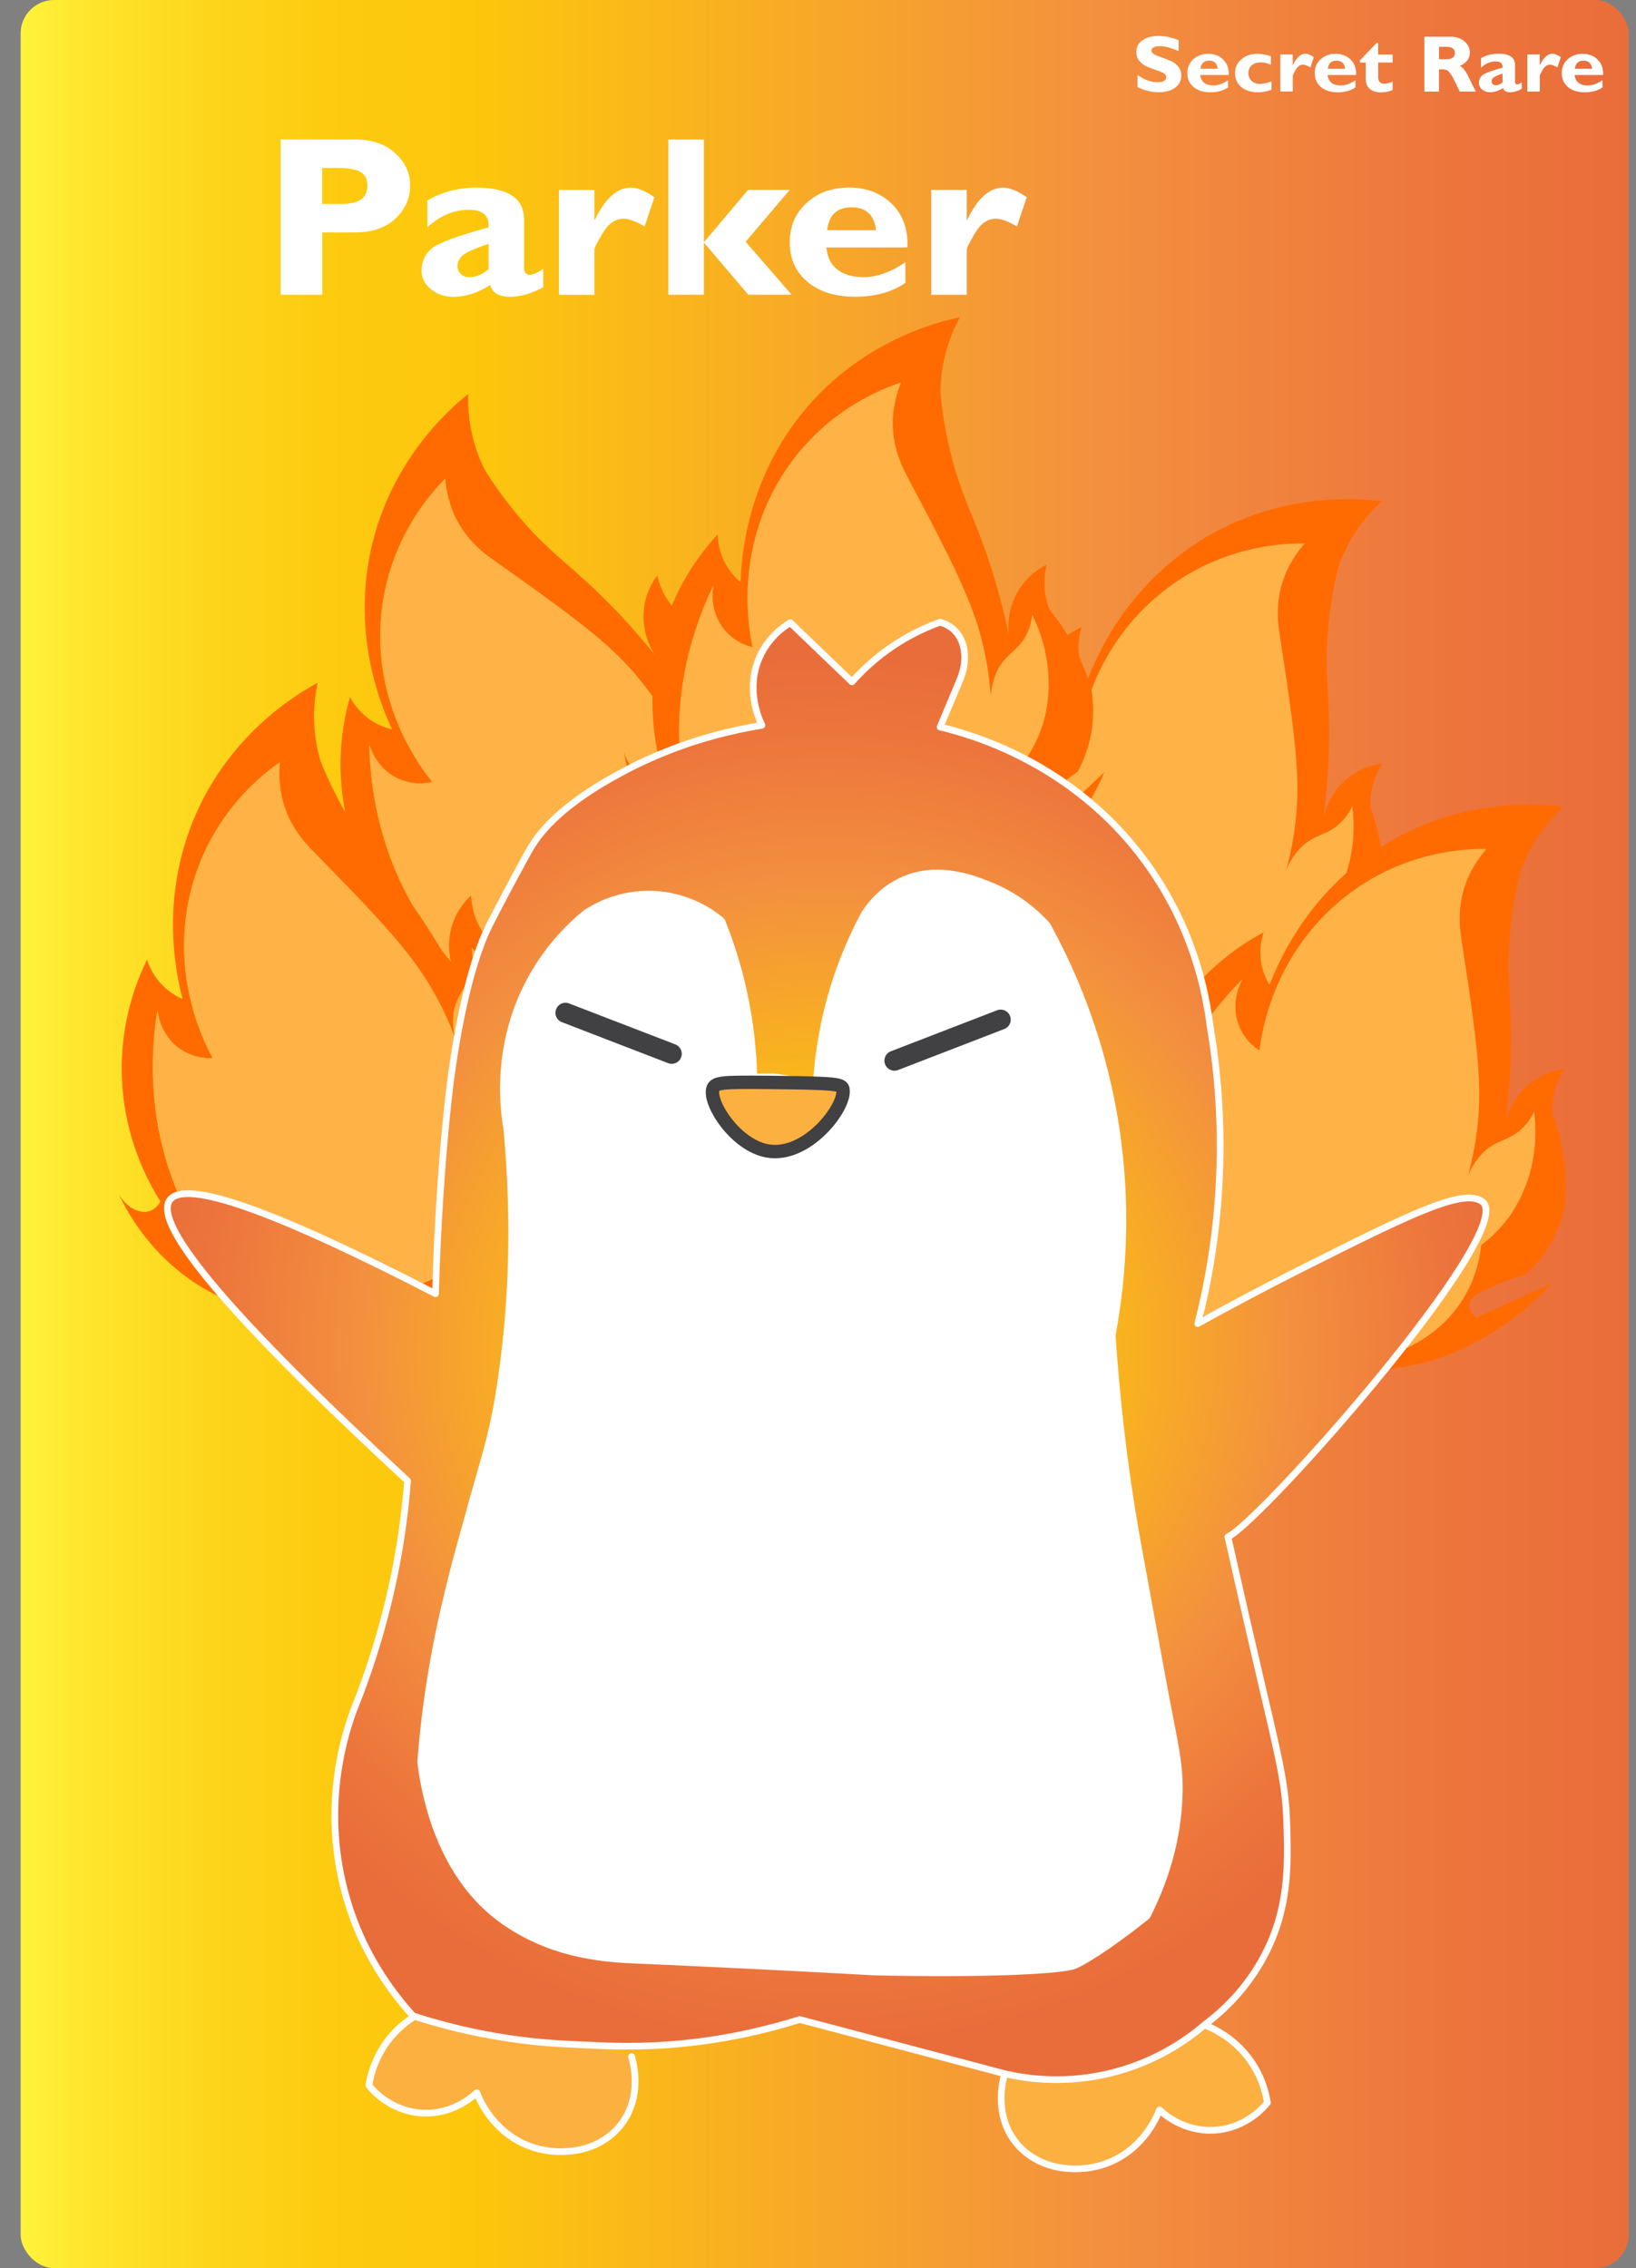 <?xml version="1.0" encoding="UTF-8"?>
<svg id="Outline" xmlns="http://www.w3.org/2000/svg" width="244.38" height="338.83" xmlns:xlink="http://www.w3.org/1999/xlink" viewBox="0 0 244.38 338.83">
  <rect x="0" y="0" width="244.38" height="338.83" fill="#808080" stroke="none"/>
  <defs>
    <style>
      .cls-1 {
        fill: url(#radial-gradient);
      }

      .cls-1, .cls-2, .cls-3 {
        stroke: #fff;
      }

      .cls-1, .cls-2, .cls-3, .cls-4, .cls-5 {
        stroke-linecap: round;
        stroke-linejoin: round;
      }

      .cls-6, .cls-3 {
        fill: #fff;
      }

      .cls-2, .cls-5 {
        fill: #fbb040;
      }

      .cls-3, .cls-5 {
        stroke-width: 2px;
      }

      .cls-7 {
        fill: #ff6b00;
      }

      .cls-8 {
        fill: #ffb347;
      }

      .cls-4 {
        fill: none;
        stroke-width: 3px;
      }

      .cls-4, .cls-5 {
        stroke: #414042;
      }

      .cls-9 {
        fill: url(#linear-gradient);
      }
    </style>
    <linearGradient id="linear-gradient" x1="3.08" y1="169.42" x2="243.3" y2="169.42" gradientUnits="userSpaceOnUse">
      <stop offset="0" stop-color="#fff33b"/>
      <stop offset=".04" stop-color="#fee62d"/>
      <stop offset=".12" stop-color="#fdd51b"/>
      <stop offset=".2" stop-color="#fdca0f"/>
      <stop offset=".28" stop-color="#fdc70c"/>
      <stop offset=".67" stop-color="#f3903f"/>
      <stop offset=".89" stop-color="#ed753c"/>
      <stop offset="1" stop-color="#e96d3a"/>
    </linearGradient>
    <radialGradient id="radial-gradient" cx="123.48" cy="201.82" fx="123.48" fy="201.82" r="103.8" gradientUnits="userSpaceOnUse">
      <stop offset="0" stop-color="#fff33b"/>
      <stop offset=".04" stop-color="#fee62d"/>
      <stop offset=".12" stop-color="#fdd51b"/>
      <stop offset=".2" stop-color="#fdca0f"/>
      <stop offset=".28" stop-color="#fdc70c"/>
      <stop offset=".67" stop-color="#f3903f"/>
      <stop offset=".89" stop-color="#ed753c"/>
      <stop offset="1" stop-color="#e96d3a"/>
    </radialGradient>
  </defs>
  <rect class="cls-9" x="3.08" y="0" width="240.21" height="338.83" rx="5" ry="5"/>
  <g>
    <path class="cls-7" d="M115.71,121.3c-1.35.05-1.87-.4-2.09-.66-.77-.94-.14-2.64.85-5.25.65-1.69,1.3-3.02,1.78-3.91.05-1.4-.03-3.49-.73-5.9-.77-2.64-1.98-4.59-2.84-5.78-1.13-1.26-2.58-2.67-4.39-4.05-2.44-1.87-4.78-3.11-6.66-3.94-.6-.52-1.38-1.33-2.09-2.47-.8-1.31-1.18-2.53-1.36-3.36-.54.7-1.92,2.7-2.05,5.68-.14,3.16,1.23,5.45,1.71,6.19-3.85-4.79-7.35-8.29-9.89-10.64-3.61-3.35-5.87-4.93-9.18-8.59-2.95-3.27-5.01-6.27-6.3-8.33-.69-1.36-1.49-3.25-2-5.6-.51-2.32-.58-4.33-.53-5.84-2.52,2.01-13.03,10.86-15.11,26.55-1.48,11.13,2.04,19.94,3.73,23.55-.84-.19-2.45-.67-4.02-2.01-1.18-1-1.88-2.1-2.26-2.81-.9,3.12-2.34,9.71-.58,17.82,1.96,9.04,6.79,14.93,9.02,17.35-.37,1.09-1,1.52-1.24,1.66-1.34.78-3.48.23-5.05-1.57,1.65,2.3,7.07,9.25,16.81,12.13,6.89,2.04,12.71,1.07,15.55.39,3.89-.81,10.78-2.81,17.65-8.15,5.72-4.45,9.13-9.43,11.01-12.7,1.42-2.76,3.07-6.77,3.93-11.87.61-3.65.64-6.87.48-9.44-1.39,3.85-2.78,7.71-4.17,11.56ZM112.43,120.79c1.92,7.61-1.5,14.83-5.03,18.65-1.54,1.66-3.52,3.13-4.16,3.61-.57.42-2.88,2.11-6.71,3.95-2.85,1.36-5.34,2.56-8.62,3.22-1.17.24-6.15,1.19-11.02-.18-7.66-2.14-11.84-9.12-14.82-14.08-5.69-9.49-6.78-18.96-6.9-24.68.15.49,1.08,3.43,4.09,4.94,2.43,1.22,4.68.74,5.31.59-1.53-1.89-8.49-10.85-7.71-23.8.73-12.19,7.83-19.68,9.64-21.47.13,1.57.53,4,1.92,6.51,1.73,3.11,4.11,4.79,5.38,5.69,8.28,5.87,14.3,10.14,18.44,14.17,1.91,1.86,4.71,4.94,7.45,9.56-1.03-2.4-1.03-4.21-.81-5.43.34-1.95,1.31-2.97,1.34-5.24.02-1.32-.29-2.41-.56-3.14,1.94,1.46,4.96,4.19,6.99,8.42,1.29,2.7,1.68,4.98,1.77,5.53.37,2.29.26,4.23.08,5.57,2.53,3.07,3.51,5.96,3.93,7.61Z"/>
    <path class="cls-8" d="M108.42,107.6c-.09-.55-.48-2.83-1.77-5.53-2.03-4.23-5.05-6.95-6.99-8.42.27.72.58,1.82.56,3.14-.03,2.26-1,3.29-1.34,5.24-.22,1.23-.22,3.03.81,5.43-2.74-4.62-5.54-7.7-7.45-9.56-4.13-4.03-10.16-8.3-18.44-14.17-1.28-.9-3.66-2.58-5.38-5.69-1.39-2.51-1.8-4.94-1.92-6.51-1.81,1.8-8.9,9.28-9.64,21.47-.78,12.95,6.18,21.92,7.71,23.8-.63.16-2.88.63-5.31-.59-3.01-1.51-3.95-4.45-4.09-4.94.12,5.72,1.21,15.19,6.9,24.68,2.97,4.96,7.16,11.94,14.82,14.08,4.87,1.36,9.85.41,11.02.18,3.28-.66,5.77-1.85,8.62-3.22,3.83-1.83,6.15-3.53,6.71-3.95.64-.48,2.62-1.95,4.16-3.61,3.54-3.82,6.95-11.05,5.03-18.65-.42-1.65-1.39-4.54-3.93-7.61.18-1.34.29-3.27-.08-5.57Z"/>
  </g>
  <g>
    <path class="cls-7" d="M193.27,151.19c-.97-.94-1.01-1.62-.97-1.96.14-1.21,1.8-1.94,4.36-3.03,1.66-.71,3.08-1.16,4.05-1.43,1.04-.94,2.49-2.45,3.74-4.63,1.37-2.39,1.93-4.61,2.18-6.06.12-1.69.13-3.71-.13-5.97-.35-3.06-1.08-5.6-1.8-7.53-.04-.79,0-1.92.33-3.21.38-1.49,1-2.6,1.47-3.31-.88.1-3.28.5-5.51,2.47-2.37,2.1-3.06,4.67-3.26,5.53.77-6.09.85-11.05.78-14.51-.1-4.92-.54-7.65-.2-12.57.3-4.39,1.03-7.96,1.62-10.32.5-1.44,1.31-3.33,2.64-5.33,1.32-1.98,2.71-3.43,3.83-4.44-3.2-.42-16.86-1.82-29.59,7.58-9.03,6.67-12.92,15.33-14.34,19.05-.45-.74-1.22-2.23-1.35-4.28-.1-1.55.21-2.81.45-3.58-2.87,1.52-8.61,5.07-13.22,11.97-5.14,7.69-6.02,15.26-6.21,18.55-1.03.49-1.78.34-2.06.26-1.49-.42-2.58-2.34-2.38-4.72-.51,2.78-1.74,11.51,2.96,20.52,3.33,6.37,8.07,9.88,10.53,11.45,3.29,2.24,9.51,5.8,18.13,7.03,7.17,1.02,13.13.01,16.79-.91,2.97-.9,7.01-2.49,11.26-5.42,3.05-2.09,5.39-4.32,7.12-6.21-3.74,1.68-7.47,3.36-11.21,5.04ZM191.36,148.47c-4.14,6.67-11.71,9.23-16.91,9.34-2.27.05-4.7-.35-5.49-.48-.7-.11-3.52-.61-7.5-2.08-2.96-1.1-5.55-2.06-8.3-3.96-.98-.68-5.13-3.6-7.53-8.05-3.78-7-1.67-14.85-.17-20.44,2.87-10.69,8.92-18.05,12.95-22.11-.25.45-1.71,3.16-.71,6.38.81,2.59,2.72,3.88,3.27,4.23.29-2.41,1.9-13.65,11.76-22.09,9.28-7.95,19.59-8.04,22.14-7.99-1.04,1.18-2.5,3.16-3.34,5.91-1.04,3.4-.59,6.28-.35,7.83,1.53,10.04,2.65,17.33,2.62,23.11-.01,2.66-.27,6.82-1.69,12,1.01-2.41,2.31-3.66,3.34-4.36,1.64-1.11,3.05-1.13,4.69-2.68.96-.9,1.53-1.89,1.87-2.58.29,2.41.44,6.48-1.2,10.88-1.04,2.8-2.41,4.67-2.75,5.12-1.39,1.86-2.86,3.13-3.95,3.93-.45,3.96-1.85,6.67-2.75,8.11Z"/>
    <path class="cls-8" d="M198.05,136.43c.33-.44,1.7-2.32,2.75-5.12,1.64-4.4,1.49-8.47,1.2-10.88-.33.7-.9,1.68-1.87,2.58-1.65,1.55-3.06,1.57-4.69,2.68-1.03.7-2.33,1.95-3.34,4.36,1.42-5.18,1.68-9.34,1.69-12,.02-5.77-1.09-13.07-2.62-23.11-.24-1.55-.68-4.43.35-7.83.84-2.75,2.3-4.72,3.34-5.91-2.55-.05-12.86.04-22.14,7.99-9.85,8.44-11.47,19.67-11.76,22.09-.55-.34-2.46-1.63-3.27-4.23-1.01-3.22.46-5.93.71-6.38-4.03,4.06-10.08,11.43-12.95,22.11-1.5,5.59-3.61,13.44.17,20.44,2.4,4.45,6.55,7.37,7.53,8.05,2.75,1.9,5.34,2.86,8.3,3.96,3.98,1.48,6.81,1.97,7.5,2.08.79.13,3.22.53,5.49.48,5.2-.11,12.77-2.68,16.91-9.34.9-1.45,2.3-4.16,2.75-8.11,1.08-.8,2.55-2.07,3.95-3.93Z"/>
  </g>
  <g>
    <path class="cls-7" d="M156.05,123.78c-1.22-.57-1.49-1.2-1.56-1.53-.26-1.19,1.06-2.42,3.13-4.3,1.34-1.21,2.53-2.1,3.35-2.68.68-1.23,1.55-3.13,2.01-5.6.5-2.71.31-4.99.08-6.44-.44-1.63-1.1-3.55-2.09-5.6-1.33-2.77-2.86-4.93-4.17-6.52-.3-.73-.63-1.81-.75-3.14-.13-1.53.09-2.79.3-3.61-.79.38-2.93,1.54-4.39,4.14-1.55,2.76-1.36,5.41-1.27,6.29-1.27-6.01-2.82-10.72-4.02-13.96-1.71-4.62-3.02-7.05-4.32-11.81-1.16-4.25-1.64-7.86-1.86-10.28,0-1.53.14-3.57.74-5.9.59-2.3,1.43-4.13,2.16-5.45-3.16.66-16.52,3.81-25.46,16.87-6.34,9.27-7.17,18.71-7.3,22.7-.67-.55-1.88-1.71-2.68-3.6-.6-1.43-.73-2.72-.74-3.53-2.21,2.38-6.47,7.61-8.56,15.64-2.33,8.95-.68,16.39.22,19.55-.82.8-1.57.9-1.86.92-1.55.1-3.21-1.36-3.8-3.68.43,2.79,2.13,11.45,9.53,18.41,5.23,4.93,10.86,6.69,13.7,7.36,3.84,1.03,10.88,2.36,19.43.69,7.11-1.39,12.41-4.29,15.56-6.37,2.51-1.82,5.8-4.65,8.86-8.82,2.19-2.98,3.67-5.85,4.69-8.2-2.98,2.81-5.96,5.62-8.94,8.44ZM153.35,121.84c-1.72,7.66-8.03,12.56-12.91,14.38-2.12.79-4.55,1.21-5.34,1.34-.69.12-3.53.58-7.77.49-3.16-.07-5.92-.13-9.14-1.02-1.15-.32-6.02-1.72-9.75-5.13-5.87-5.37-6.45-13.48-6.87-19.25-.79-11.04,2.5-19.98,4.98-25.14-.09.5-.58,3.55,1.42,6.26,1.62,2.18,3.84,2.78,4.47,2.92-.52-2.38-2.68-13.52,3.86-24.72,6.16-10.55,15.87-14.02,18.29-14.81-.59,1.46-1.33,3.81-1.22,6.68.14,3.55,1.51,6.13,2.24,7.51,4.74,8.98,8.19,15.51,10.06,20.97.86,2.52,1.98,6.53,2.34,11.89.16-2.61.98-4.22,1.73-5.22,1.18-1.58,2.51-2.06,3.56-4.07.61-1.17.83-2.29.91-3.05,1.07,2.18,2.54,5.97,2.44,10.67-.07,2.99-.75,5.21-.91,5.74-.7,2.21-1.68,3.89-2.44,5.01.88,3.88.44,6.91.07,8.57Z"/>
    <path class="cls-8" d="M155.72,108.27c.17-.53.85-2.75.91-5.74.1-4.69-1.37-8.49-2.44-10.67-.09.77-.3,1.88-.91,3.05-1.05,2-2.37,2.49-3.56,4.07-.75,1-1.56,2.6-1.73,5.22-.36-5.36-1.47-9.37-2.34-11.89-1.87-5.46-5.32-11.99-10.06-20.97-.73-1.38-2.1-3.96-2.24-7.51-.11-2.87.63-5.22,1.22-6.68-2.42.79-12.13,4.26-18.29,14.81-6.54,11.2-4.38,22.34-3.86,24.72-.63-.14-2.86-.74-4.47-2.92-2-2.71-1.51-5.75-1.42-6.26-2.47,5.16-5.77,14.1-4.98,25.14.41,5.77,1,13.88,6.87,19.25,3.73,3.41,8.6,4.81,9.75,5.13,3.22.89,5.99.95,9.14,1.02,4.24.09,7.08-.37,7.77-.49.79-.14,3.22-.55,5.34-1.34,4.88-1.81,11.19-6.72,12.91-14.38.37-1.66.81-4.68-.07-8.57.76-1.11,1.73-2.79,2.44-5.01Z"/>
  </g>
  <g>
    <path class="cls-7" d="M220.44,196.82c-.97-.94-1.01-1.62-.97-1.96.14-1.21,1.8-1.94,4.36-3.03,1.66-.71,3.08-1.16,4.05-1.43,1.04-.94,2.49-2.45,3.74-4.63,1.37-2.39,1.93-4.61,2.18-6.06.12-1.69.13-3.71-.13-5.97-.35-3.06-1.08-5.6-1.8-7.53-.04-.79,0-1.92.33-3.21.38-1.49,1-2.6,1.47-3.31-.88.1-3.28.5-5.51,2.47-2.37,2.1-3.06,4.67-3.26,5.53.77-6.09.85-11.05.78-14.51-.1-4.92-.54-7.65-.2-12.57.3-4.39,1.03-7.96,1.62-10.32.5-1.44,1.31-3.33,2.64-5.33,1.32-1.98,2.71-3.43,3.83-4.44-3.2-.42-16.86-1.82-29.59,7.58-9.03,6.67-12.92,15.33-14.34,19.05-.45-.74-1.22-2.23-1.35-4.28-.1-1.55.21-2.81.45-3.58-2.87,1.52-8.61,5.07-13.22,11.97-5.14,7.69-6.02,15.26-6.21,18.55-1.03.49-1.78.34-2.06.26-1.49-.42-2.58-2.34-2.38-4.72-.51,2.78-1.74,11.51,2.96,20.52,3.33,6.37,8.07,9.88,10.53,11.45,3.29,2.24,9.51,5.8,18.13,7.03,7.17,1.02,13.13.01,16.79-.91,2.97-.9,7.01-2.49,11.26-5.42,3.05-2.09,5.39-4.32,7.12-6.21-3.74,1.68-7.47,3.36-11.21,5.04ZM218.53,194.1c-4.14,6.67-11.71,9.23-16.91,9.34-2.27.05-4.7-.35-5.49-.48-.7-.11-3.52-.61-7.5-2.08-2.96-1.1-5.55-2.06-8.3-3.96-.98-.68-5.13-3.6-7.53-8.05-3.78-7-1.67-14.85-.17-20.44,2.87-10.69,8.92-18.05,12.95-22.11-.25.45-1.71,3.16-.71,6.38.81,2.59,2.72,3.88,3.27,4.23.29-2.41,1.9-13.65,11.76-22.09,9.28-7.95,19.59-8.04,22.14-7.99-1.04,1.18-2.5,3.16-3.34,5.91-1.04,3.4-.59,6.28-.35,7.83,1.53,10.04,2.65,17.33,2.62,23.11-.01,2.66-.27,6.82-1.69,12,1.01-2.41,2.31-3.66,3.34-4.36,1.64-1.11,3.05-1.13,4.69-2.68.96-.9,1.53-1.89,1.87-2.58.29,2.41.44,6.48-1.2,10.88-1.04,2.8-2.41,4.67-2.75,5.12-1.39,1.86-2.86,3.13-3.95,3.93-.45,3.96-1.85,6.67-2.75,8.11Z"/>
    <path class="cls-8" d="M225.22,182.06c.33-.44,1.7-2.32,2.75-5.12,1.64-4.4,1.49-8.47,1.2-10.88-.33.7-.9,1.68-1.87,2.58-1.65,1.55-3.06,1.57-4.69,2.68-1.03.7-2.33,1.95-3.34,4.36,1.42-5.18,1.68-9.34,1.69-12,.02-5.77-1.09-13.07-2.62-23.11-.24-1.55-.68-4.43.35-7.83.84-2.75,2.3-4.72,3.34-5.91-2.55-.05-12.86.04-22.14,7.99-9.85,8.44-11.47,19.67-11.76,22.09-.55-.34-2.46-1.63-3.27-4.23-1.01-3.22.46-5.93.71-6.38-4.03,4.06-10.08,11.43-12.95,22.11-1.5,5.59-3.61,13.44.17,20.44,2.4,4.45,6.55,7.37,7.53,8.05,2.75,1.9,5.34,2.86,8.3,3.96,3.98,1.48,6.81,1.97,7.5,2.08.79.13,3.22.53,5.49.48,5.2-.11,12.77-2.68,16.91-9.34.9-1.45,2.3-4.16,2.75-8.11,1.08-.8,2.55-2.07,3.95-3.93Z"/>
  </g>
  <path class="cls-2" d="M94.33,307.22c.11.31,1.93,6.01-1.81,10.46-2.73,3.25-6.55,3.61-7.32,3.67-1.34.14-3.94.22-6.79-1.03-4.91-2.17-6.79-6.67-7.19-7.7-.51.48-3.52,3.27-8.13,3.04-4.81-.25-7.57-3.59-7.99-4.12.22-1.37.77-3.66,2.35-6.01,2.41-3.58,5.71-5.08,7.05-5.6"/>
  <path class="cls-2" d="M150.09,309.79c-.11.31-1.93,6.01,1.81,10.46,2.73,3.25,6.55,3.61,7.32,3.67,1.34.14,3.94.22,6.79-1.03,4.91-2.17,6.79-6.67,7.19-7.7.51.48,3.52,3.27,8.13,3.04,4.81-.25,7.57-3.59,7.99-4.12-.22-1.37-.77-3.66-2.35-6.01-2.41-3.58-5.71-5.08-7.05-5.6"/>
  <g>
    <path class="cls-7" d="M81.28,171.67c-1.33-.2-1.77-.73-1.93-1.03-.59-1.07.33-2.62,1.78-5.01.94-1.54,1.82-2.73,2.45-3.52.3-1.37.6-3.44.34-5.94-.28-2.74-1.12-4.87-1.76-6.2-.89-1.44-2.06-3.09-3.59-4.78-2.07-2.28-4.14-3.92-5.85-5.07-.49-.62-1.12-1.56-1.61-2.8-.55-1.43-.7-2.7-.74-3.55-.65.59-2.37,2.31-3.04,5.22-.7,3.08.23,5.58.57,6.39-2.93-5.4-5.74-9.48-7.82-12.25-2.95-3.94-4.89-5.9-7.49-10.1-2.32-3.74-3.8-7.07-4.7-9.33-.43-1.46-.88-3.47-.96-5.87-.08-2.37.2-4.37.53-5.84-2.84,1.53-14.76,8.35-19.63,23.4-3.45,10.68-1.57,19.98-.56,23.84-.79-.34-2.29-1.1-3.59-2.7-.98-1.2-1.47-2.4-1.71-3.17-1.44,2.91-4.04,9.13-3.77,17.43.3,9.25,4,15.91,5.76,18.69-.55,1-1.25,1.31-1.52,1.41-1.46.53-3.46-.4-4.68-2.45,1.21,2.56,5.29,10.37,14.36,14.95,6.42,3.24,12.31,3.33,15.22,3.17,3.98-.1,11.1-.83,18.83-4.85,6.43-3.35,10.68-7.64,13.11-10.52,1.89-2.46,4.24-6.11,6-10.97,1.25-3.48,1.86-6.65,2.17-9.2-2.06,3.54-4.12,7.08-6.18,10.62ZM78.14,170.58c.52,7.83-4.14,14.32-8.3,17.45-1.81,1.36-4.02,2.45-4.74,2.8-.63.31-3.22,1.56-7.31,2.68-3.05.83-5.71,1.56-9.06,1.62-1.19.02-6.26.06-10.81-2.15-7.15-3.48-10.01-11.1-12.05-16.52-3.89-10.36-3.27-19.87-2.36-25.52.06.51.45,3.57,3.14,5.6,2.17,1.63,4.47,1.57,5.12,1.53-1.17-2.13-6.4-12.2-3.31-24.8,2.91-11.86,11.24-17.95,13.34-19.39-.15,1.57-.2,4.03.72,6.75,1.14,3.37,3.18,5.45,4.27,6.57,7.09,7.26,12.25,12.54,15.59,17.25,1.54,2.17,3.75,5.7,5.61,10.74-.58-2.55-.26-4.32.18-5.49.69-1.85,1.82-2.69,2.26-4.91.25-1.3.15-2.43.01-3.19,1.64,1.79,4.13,5.01,5.36,9.54.79,2.89.76,5.21.75,5.76-.05,2.32-.51,4.21-.92,5.49,1.94,3.48,2.38,6.5,2.49,8.19Z"/>
    <path class="cls-8" d="M76.57,156.89c.01-.56.03-2.87-.75-5.76-1.23-4.53-3.72-7.75-5.36-9.54.13.76.24,1.89-.01,3.19-.44,2.22-1.57,3.06-2.26,4.91-.43,1.17-.76,2.94-.18,5.49-1.86-5.04-4.07-8.57-5.61-10.74-3.34-4.71-8.5-9.99-15.59-17.25-1.09-1.12-3.13-3.2-4.27-6.57-.92-2.72-.88-5.18-.72-6.75-2.1,1.44-10.42,7.53-13.34,19.39-3.09,12.6,2.14,22.67,3.31,24.8-.65.04-2.95.1-5.12-1.53-2.69-2.03-3.08-5.09-3.14-5.6-.91,5.65-1.53,15.16,2.36,25.52,2.04,5.42,4.9,13.03,12.05,16.52,4.55,2.21,9.62,2.17,10.81,2.15,3.34-.06,6.01-.79,9.06-1.62,4.09-1.12,6.68-2.37,7.31-2.68.72-.35,2.93-1.44,4.74-2.8,4.16-3.12,8.82-9.62,8.3-17.45-.11-1.7-.55-4.72-2.49-8.19.41-1.28.87-3.17.92-5.49Z"/>
  </g>
  <path class="cls-1" d="M183.42,229.59c1.86,8.28,3.43,15.13,4.57,19.98,3.17,13.61,4.05,16.95,4.23,22.88.19,6.22.3,12.6-3.23,19.44-2.72,5.29-6.5,8.68-9.06,10.6-2.31,1.98-6.78,5.27-13.3,7.02-7.35,1.98-13.51.98-16.53.28-10.21-2.7-20.43-5.4-30.64-8.1-4.65,1.46-10.5,2.88-17.33,3.57-6.33.65-11.31.4-15.45.2-3.33-.15-7.25-.35-12.36-1.22-5.16-.87-9.44-2.06-12.63-3.1-6.85-7.58-9.26-14.86-10.35-19.18-3.12-12.4.06-22.6,1.48-26.46,2.42-6.01,4.78-13.3,6.39-21.74.85-4.47,1.37-8.68,1.67-12.55-26.28-24.29-38.12-38.27-35.53-41.92,2.26-3.19,15.49,1.47,39.7,13.97.3-10.47.94-18.96,1.51-24.99.5-5.26.86-7.76,1.11-9.43.52-3.46,2.22-14.24,5.44-20.66.25-.49,1.79-3.52,3.9-7.42.93-1.73,1.87-3.44,2.15-3.92,3.23-5.65,10.5-9.71,13.5-11.34,4.28-2.33,11.4-5.57,21.16-7.15-.34-.68-2.51-5.2-.41-10.06,1.32-3.07,3.66-4.68,4.64-5.27,3.07,2.95,6.14,5.89,9.21,8.84,1.86-2.09,4.65-4.68,8.53-6.82,1.64-.9,3.21-1.59,4.64-2.09,1.15.33,1.84.9,2.21,1.28,1.64,1.67,1.91,4.57.74,7.35-.98,2.35-1.97,4.69-2.95,7.03,4.53,1.07,19.81,5.29,30.63,20.05,7.09,9.66,9.04,19.44,9.68,24.5,1.04,6.11,1.82,13.89,1.41,22.88-.39,8.54-1.74,15.88-3.23,21.68,4.02-2.23,9.36-5.11,15.72-8.31,15.92-8,23.94-11.96,26.77-9.91,5.67,4.11-33.24,48-37.99,50.08Z"/>
  <path class="cls-3" d="M76.14,167.96c1.59,16.26.52,29.28-.79,38.25-1.27,8.71-2.57,11.66-5.19,21.4-.5,1.87-3.1,10.54-4.85,20.25-.76,4.21-1.51,9.37-1.97,15.34.57,4.63,2.75,16.87,12.39,23.51,5.32,3.66,11.27,5.27,18.49,5.58,5.74.25,11.51.51,17.31.8,6.4.31,12.76.65,19.08,1,7.24.16,18.57.27,26.36-.4.42-.04.97-.09,1.65-.18,0,0,.68-.1,1.3-.22,1.08-.21,5.49-2.94,11.02-7.37,2.31-4.57,4.6-10.83,4.72-18.33.07-4.45-.76-7.19-2.56-16.94-1.19-6.44-2.35-12.89-3.54-19.33-1.35-7.33-2.99-18.06-3.93-31.88,1.52-8.09,2.92-21.39-.59-37.06-2.26-10.08-5.87-18.13-9.05-23.91-3-3.25-6.08-4.83-7.87-5.58-2.5-1.05-8.04-3.38-13.38-.8-2.7,1.3-4.31,3.36-5.12,4.58-1.3,2.4-2.6,5.19-3.74,8.37-2.37,6.63-3.21,12.66-3.46,17.3-2.26-.32-4.51-.64-6.77-.96h-3.54c-.06-3.72-.44-8.27-1.57-13.35-.87-3.91-2.01-7.31-3.15-10.16-1.09-.91-4.6-3.57-9.84-3.79-5.04-.21-8.64,1.98-9.84,2.79-2.36,1.95-5.98,5.48-8.66,10.96-4.26,8.73-3.44,16.92-2.95,20.12Z"/>
  <path class="cls-5" d="M125.92,162.72c-.16-.77-.87-.92-11.02-1.02-7.05-.07-8.18-.02-8.43,1.02-.53,2.28,3.48,8.33,8.1,9.2,6,1.13,11.86-6.66,11.34-9.2Z"/>
  <g>
    <path class="cls-6" d="M41.91,20.84h11.12c2.52,0,4.53.68,6.01,2.04,1.49,1.36,2.23,2.97,2.23,4.83s-.73,3.58-2.2,4.95c-1.47,1.37-3.47,2.06-6,2.06h-4.94v9.31h-6.21v-23.19ZM48.12,25.09v5.38h2.89c2.58,0,3.87-.9,3.87-2.69,0-1.01-.35-1.71-1.04-2.1-.69-.39-1.87-.59-3.53-.59h-2.19Z"/>
    <path class="cls-6" d="M81.15,40.17v2.74c-1.76.95-3.41,1.43-4.96,1.43-1.67,0-2.65-.59-2.96-1.76-1.84,1.17-3.69,1.76-5.55,1.76-1.31,0-2.42-.39-3.34-1.16s-1.37-1.67-1.37-2.69c0-1.36.47-2.46,1.42-3.3.95-.84,3.81-1.92,8.59-3.23.12-1.75-.86-2.62-2.93-2.62-2.25,0-4.32.87-6.21,2.62v-4.02c2.21-1.27,4.65-1.91,7.3-1.91,4.76,0,7.14,1.59,7.14,4.77v7.15c0,.73.29,1.1.87,1.1.44,0,1.11-.29,2-.88ZM72.98,40.23v-3.8c-1.77.58-2.99,1.1-3.65,1.56s-.99,1.05-.99,1.76c0,.46.17.85.5,1.17.33.33.74.49,1.21.49,1,0,1.97-.39,2.93-1.18Z"/>
    <path class="cls-6" d="M88.79,28.36v4.48h.07c1.53-3.21,3.32-4.81,5.37-4.81.98,0,2.15.48,3.52,1.43l-1.46,4.37c-1.31-.77-2.36-1.16-3.14-1.16-1.23,0-2.26.71-3.1,2.12-.84,1.41-1.26,2.24-1.26,2.47v6.78h-5.3v-15.67h5.3Z"/>
    <path class="cls-6" d="M105.14,20.84v15.27h.07l6.54-7.75h6.22l-6.59,7.75,6.87,7.92h-6.48l-6.56-7.72h-.07v7.72h-5.3v-23.19h5.3Z"/>
    <path class="cls-6" d="M135.24,39.17v3.1c-2.02,1.37-4.53,2.06-7.51,2.06s-5.33-.74-7.1-2.22c-1.77-1.48-2.66-3.44-2.66-5.88s.83-4.36,2.5-5.9,3.79-2.31,6.37-2.31,4.72.81,6.38,2.43c1.66,1.62,2.44,3.79,2.33,6.52h-12.1c.11,1.42.65,2.52,1.62,3.28.98.77,2.28,1.15,3.93,1.15,1.99,0,4.07-.75,6.25-2.24ZM123.55,34.39h7.32c-.29-2.28-1.5-3.42-3.66-3.42s-3.4,1.14-3.66,3.42Z"/>
    <path class="cls-6" d="M144.41,28.36v4.48h.07c1.53-3.21,3.33-4.81,5.37-4.81.98,0,2.15.48,3.52,1.43l-1.46,4.37c-1.31-.77-2.36-1.16-3.14-1.16-1.22,0-2.26.71-3.1,2.12-.84,1.41-1.26,2.24-1.26,2.47v6.78h-5.3v-15.67h5.3Z"/>
  </g>
  <g>
    <path class="cls-6" d="M176.06,6.02v1.6c-1.16-.49-2.09-.73-2.78-.73-.39,0-.71.06-.94.18-.23.12-.35.29-.35.49,0,.16.08.3.25.45.17.14.58.32,1.22.54s1.17.43,1.56.62c.39.19.72.46,1.01.81.28.35.42.79.42,1.32,0,.76-.31,1.36-.93,1.81s-1.43.67-2.44.67c-1.09,0-2.14-.26-3.16-.79v-1.76c.59.37,1.1.63,1.56.8s.93.25,1.44.25c.86,0,1.29-.25,1.29-.76,0-.17-.09-.33-.26-.49-.17-.15-.58-.34-1.24-.56-.65-.22-1.17-.42-1.56-.61-.38-.19-.71-.46-.99-.8s-.42-.79-.42-1.34c0-.7.3-1.27.91-1.7.61-.43,1.42-.65,2.43-.65.94,0,1.93.21,2.97.63Z"/>
    <path class="cls-6" d="M183.44,11.96v1.1c-.71.48-1.59.73-2.64.73s-1.88-.26-2.5-.78c-.62-.52-.94-1.21-.94-2.07s.29-1.54.88-2.08,1.33-.82,2.24-.82,1.66.29,2.24.86c.58.57.86,1.34.82,2.3h-4.25c.04.5.23.89.57,1.16.34.27.8.41,1.38.41.7,0,1.43-.26,2.2-.79ZM179.33,10.27h2.57c-.1-.8-.53-1.21-1.29-1.21s-1.2.4-1.29,1.21Z"/>
    <path class="cls-6" d="M189.93,12.17v1.25c-.73.25-1.4.37-2,.37-1.04,0-1.88-.26-2.5-.78-.62-.52-.94-1.21-.94-2.07s.31-1.53.94-2.08,1.43-.82,2.41-.82c.63,0,1.29.12,2,.36v1.29c-.51-.25-1.02-.37-1.52-.37-.56,0-1,.15-1.34.43-.33.29-.5.68-.5,1.16s.16.88.49,1.18c.33.3.75.45,1.29.45.39,0,.95-.13,1.67-.38Z"/>
    <path class="cls-6" d="M193.1,8.15v1.58h.02c.54-1.13,1.17-1.7,1.89-1.7.34,0,.75.17,1.24.5l-.51,1.54c-.46-.27-.83-.41-1.1-.41-.43,0-.79.25-1.09.75-.29.5-.44.79-.44.87v2.39h-1.86v-5.53h1.86Z"/>
    <path class="cls-6" d="M202.47,11.96v1.1c-.71.48-1.59.73-2.64.73s-1.88-.26-2.5-.78c-.62-.52-.94-1.21-.94-2.07s.29-1.54.88-2.08,1.33-.82,2.24-.82,1.66.29,2.24.86c.58.57.86,1.34.82,2.3h-4.25c.04.5.23.89.57,1.16.34.27.8.41,1.38.41.7,0,1.43-.26,2.2-.79ZM198.36,10.27h2.57c-.1-.8-.53-1.21-1.29-1.21s-1.2.4-1.29,1.21Z"/>
    <path class="cls-6" d="M208.03,8.15v1.19h-2.16v2.28c0,.27.08.49.24.65.16.16.38.24.67.24.38,0,.8-.11,1.25-.32v1.26c-.59.23-1.17.35-1.73.35-.73,0-1.29-.18-1.7-.53-.4-.35-.6-.87-.6-1.55v-2.37h-.85v-.34l2.48-2.59h.23v1.74h2.16Z"/>
    <path class="cls-6" d="M212.77,5.49h3.92c.85,0,1.54.23,2.07.69s.8,1.01.8,1.67c0,.9-.5,1.57-1.51,2,.44.19.86.69,1.25,1.51s.78,1.59,1.15,2.32h-2.4c-.14-.27-.39-.78-.75-1.54s-.66-1.24-.91-1.46-.52-.32-.81-.32h-.63v3.32h-2.18V5.49ZM214.96,6.99v1.86h1.16c.37,0,.66-.08.88-.24.22-.16.32-.39.32-.69,0-.62-.42-.93-1.25-.93h-1.1Z"/>
    <path class="cls-6" d="M227.31,12.31v.97c-.62.34-1.2.5-1.75.5-.58,0-.93-.21-1.04-.62-.65.41-1.3.62-1.95.62-.46,0-.85-.14-1.17-.41s-.48-.59-.48-.95c0-.48.17-.87.5-1.17s1.34-.68,3.02-1.14c.04-.62-.3-.93-1.03-.93-.79,0-1.52.31-2.18.93v-1.42c.78-.45,1.63-.67,2.57-.67,1.67,0,2.51.56,2.51,1.68v2.52c0,.26.1.39.31.39.16,0,.39-.1.7-.31ZM224.44,12.33v-1.34c-.62.2-1.05.39-1.28.55s-.35.37-.35.62c0,.16.06.3.18.41.12.12.26.17.43.17.35,0,.69-.14,1.03-.42Z"/>
    <path class="cls-6" d="M230,8.15v1.58h.02c.54-1.13,1.17-1.7,1.89-1.7.34,0,.75.17,1.24.5l-.51,1.54c-.46-.27-.83-.41-1.1-.41-.43,0-.79.25-1.09.75-.29.5-.44.79-.44.87v2.39h-1.86v-5.53h1.86Z"/>
    <path class="cls-6" d="M239.37,11.96v1.1c-.71.48-1.59.73-2.64.73s-1.88-.26-2.5-.78c-.62-.52-.94-1.21-.94-2.07s.29-1.54.88-2.08,1.33-.82,2.24-.82,1.66.29,2.24.86c.58.57.86,1.34.82,2.3h-4.25c.04.5.23.89.57,1.16.34.27.8.41,1.38.41.7,0,1.43-.26,2.2-.79ZM235.26,10.27h2.57c-.1-.8-.53-1.21-1.29-1.21s-1.2.4-1.29,1.21Z"/>
  </g>
  <line class="cls-4" x1="149.48" y1="152.32" x2="133.61" y2="158.45"/>
  <line class="cls-4" x1="84.47" y1="151.3" x2="100.34" y2="157.42"/>
</svg>
